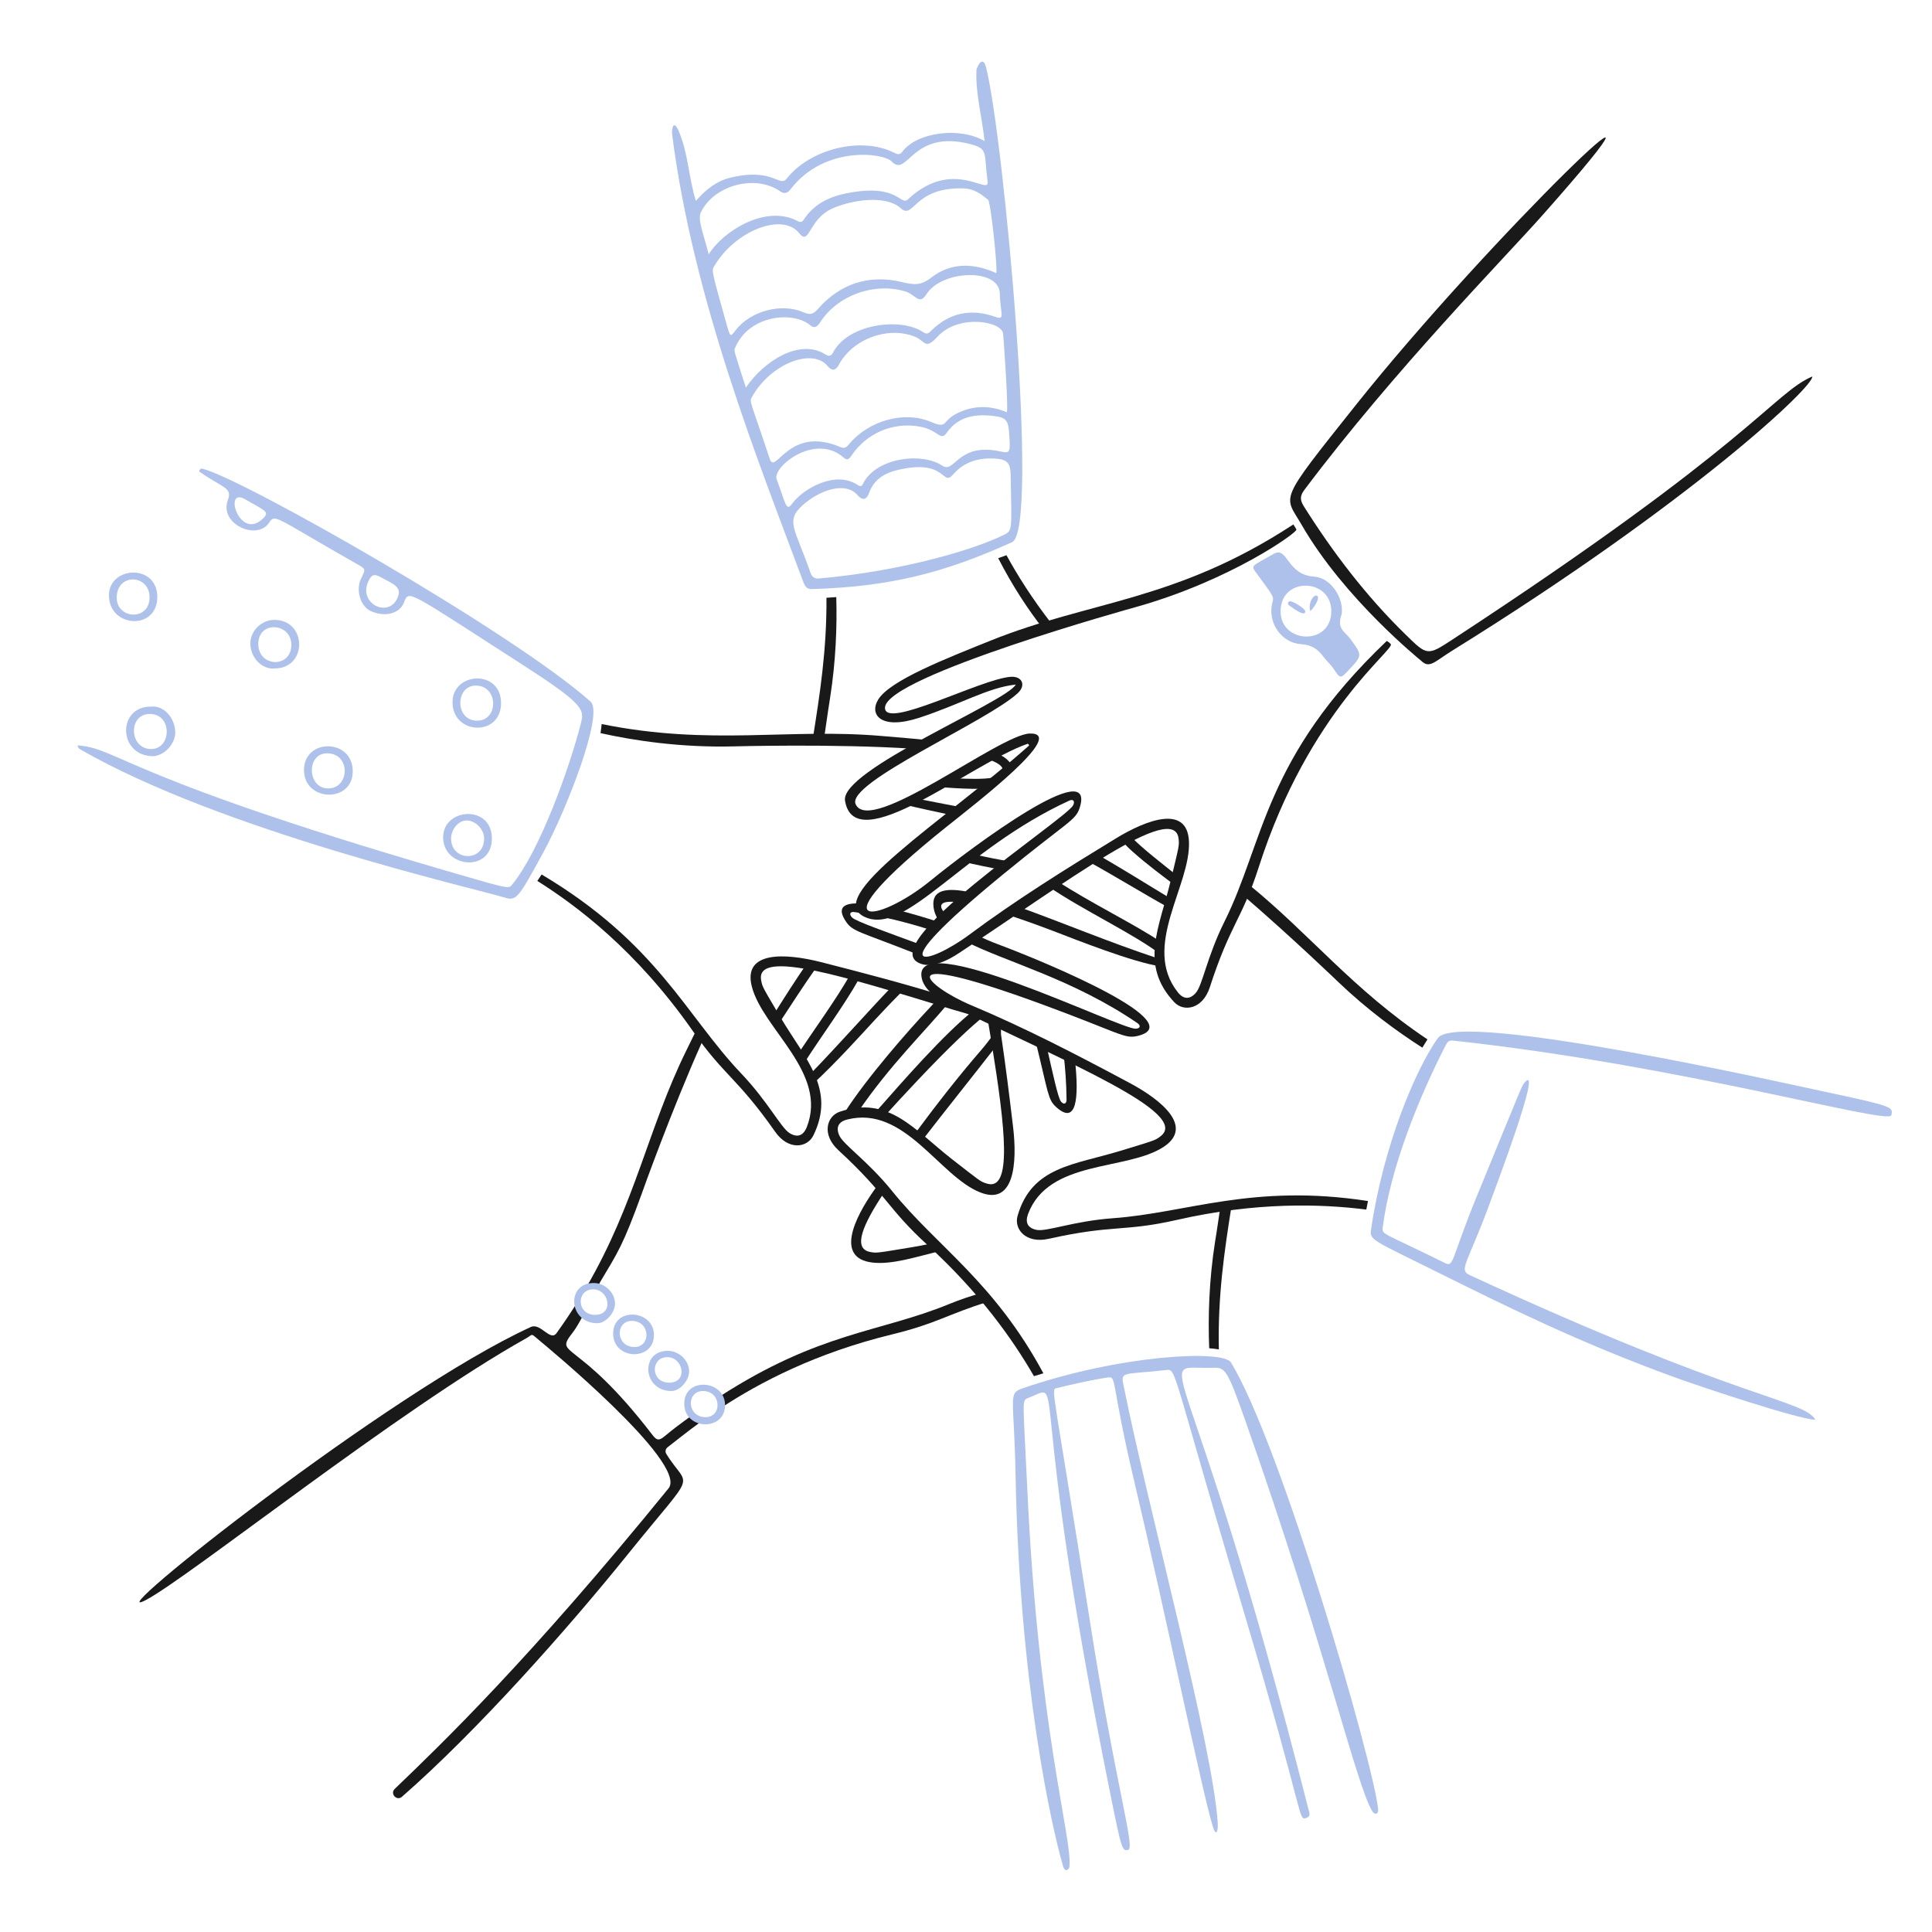 <svg xmlns="http://www.w3.org/2000/svg" fill="none" viewBox="0 0 400 400" id="Collaboration-2--Streamline-Brooklyn.svg" height="400" width="400"><desc>Collaboration 2 Streamline Illustration: https://streamlinehq.com</desc><g id="collaboration-2--work-collaboration-job"><g id="hand6"><g id="vector"><path fill="#191919" d="M206.668 115.567c0.598 -0.214 1.17 -0.42 1.712 -0.618 2.314 4.225 5.354 9.06 9.386 14.234l-1.734 1.098c-3.202 -4.114 -6.36 -8.882 -9.364 -14.713Z" stroke-width="1"></path><path fill="#191919" d="M173.142 123.621c0.172 6.04 -0.084 13.234 -1.274 20.816 0 0.011 -0.552 3.444 -1.279 8.605h-2.324l0.027 -0.169c1.437 -9.074 2.895 -18.278 2.819 -29.11 0.606 -0.038 1.282 -0.084 2.032 -0.142Z" stroke-width="1"></path></g><path id="vector_2" fill="#adc1eb" d="M140.518 27.119c2.002 4.646 2.054 9.728 3.558 14.472 1.986 -2.28 4.222 -4.106 7.18 -4.816 8.948 -2.142 10.1 2.158 11.658 0.168 4.62 -5.9 15.224 -8.906 22.386 -5.238 0.64 0.328 1.086 0.286 1.52 -0.296 3.042 -4.076 11.954 -5.196 17.022 -2.196 -0.51 -4.926 -1.916 -9.978 -1.676 -14.754 0.01 -0.2 1.248 -3.488 2.026 -0.362 3.652 14.678 11.092 95.55 5.352 98.152 -14.03 6.362 -25.346 9.246 -41.518 9.714 -1.14 0.034 -1.476 -0.846 -1.774 -1.648 -8.882 -23.89 -22.766 -58.16 -27.116 -92.668 0 -2.084 0.644 -2.252 1.384 -0.534l-0.002 0.006Zm65.73 29.424c0.38 -0.464 -1.104 -14.734 -1.69 -15.206 -1.45 -1.166 -2.914 -2.246 -4.9 -2.324 -10.558 -0.414 -10.42 6.618 -13.178 4.096 -3.112 -2.844 -10.216 -1.676 -14.022 0 -5.228 2.3 -4.77 7.938 -7.012 5.152 -3.502 -4.354 -13.286 -0.454 -17.57 6.842 -0.546 0.93 -0.696 0.47 2.618 12.248 0.714 2.536 0.752 2.402 1.816 1.014 3.02 -3.944 9.448 -5.714 14.022 -3.716 1.474 0.644 2.072 0.382 3.042 -0.718 4.652 -5.274 10.646 -7.146 17.36 -5.534 2.45 0.588 3.876 0.79 6.082 -0.93 4.038 -3.148 8.786 -3.042 13.432 -0.93v0.006Zm2.196 28.806c0.38 -0.55 -0.636 -15.036 -0.76 -16.262 -0.26 -2.576 -9.166 -4.14 -13.558 0.592 -2.746 2.956 -2.408 0.846 -4.984 -0.084 -5.618 -2.026 -12.644 0.668 -15.458 5.914 -0.68 1.266 -1.452 1.364 -2.366 0.254 -3.094 -3.76 -11.736 -0.546 -15.628 6.42 -0.59 1.056 -0.394 0.54 3.674 12.798 1.19 3.588 3.862 -7.052 14.656 -2.408 0.974 0.418 1.318 -0.078 1.858 -0.718 4.03 -4.766 11.322 -6.848 16.81 -4.52 3.676 1.56 2.204 -0.194 5.576 -1.816 3.388 -1.63 6.8 -1.604 10.18 -0.168v-0.002Zm0.802 13.008c-0.05 -2.576 -0.76 -3.29 -3.422 -3.422 -3.336 -0.164 -6.252 0.716 -8.49 3.294 -2.198 2.532 -1.354 -2.676 -9.798 -1.268 -3.254 0.544 -6.362 1.554 -7.644 5.196 -0.474 1.348 -1.39 1.476 -2.324 0.38 -2.524 -2.964 -7.942 -1.058 -11.446 2.112 -3.592 3.25 -1.468 4.824 1.648 13.854 0.304 0.884 0.802 1.352 1.774 1.268 17.446 -1.54 32.396 -6.082 38.308 -9.038 1.774 -0.886 1.616 -0.802 1.394 -12.376Zm-62.51 -45.7c2.746 -4.562 11.676 -10.468 18.416 -6.884 0.55 0.292 0.924 0.208 1.224 -0.254 2.124 -3.272 5.322 -4.816 9.038 -5.534 10.728 -2.072 10.97 2.776 12.586 1.268 9.396 -8.77 16.896 -0.55 16.472 -3.674 -0.8 -5.914 0.212 -6.764 -3.506 -7.73 -12.286 -3.188 -13.016 7.062 -16.346 3.59 -1.778 -1.854 -13.978 -3.302 -20.908 5.702 -0.588 0.764 -1.226 1.14 -2.196 0.464 -5.154 -3.588 -13.726 -1.268 -16.43 4.392 -0.634 1.648 0.464 4.012 1.648 8.658l0.002 0.002Zm7.688 27.58c3.886 -5.66 11.212 -10.144 16.43 -6.884 0.546 0.342 1.15 0.554 1.604 -0.338 3.022 -5.922 13.992 -7.432 18.71 -4.224 0.63 0.428 1.016 0.298 1.52 -0.212 3.854 -3.876 8.364 -4.776 13.432 -2.956 2.112 0.758 0.94 -0.888 0.886 -4.816 -0.072 -5.364 -12.01 -4.952 -15.206 0.126 -1.486 2.36 -2.238 0.042 -4.35 -0.592 -6.462 -1.94 -14.058 0.78 -17.698 6.462 -0.512 0.8 -1.146 1.274 -1.986 0.55 -3.444 -2.972 -12.628 -2.238 -15.544 4.604 -0.338 0.676 -0.338 0.296 2.196 8.278l0.006 0.002Zm54.486 9.166c-0.164 -2.282 -0.674 -2.966 -2.956 -3.252 -3.842 -0.482 -7.434 -0.084 -9.926 3.422 -1.352 1.9 -1.688 -0.51 -5.448 -1.224 -5.574 -1.06 -11.08 1.244 -14.276 5.956 -0.46 0.678 -0.838 1.132 -1.648 0.422 -5.946 -5.212 -14.814 1.982 -13.854 4.52 1.836 4.85 1.93 6.792 3.168 5.068 2.134 -2.972 8.898 -7.076 13.642 -3.886 0.758 0.51 0.93 -0.042 1.182 -0.506 2.84 -5.232 12.154 -6.32 16.304 -3.506 2.57 1.742 3.164 -4.88 11.996 -2.956 2.154 0.47 2.122 0.21 1.816 -4.054v-0.004Z" stroke-width="1"></path></g><g id="hand5"><g id="vector_3"><path fill="#191919" d="M180.104 259.194c1.396 0.286 1.438 0.224 8.7 -0.972 1.297 -0.212 2.563 -0.462 3.8 -0.718l1.996 1.518c-5.011 1.218 -9.964 2.866 -14.034 2.368 -7.52 -0.916 -3.88 -8.95 0.506 -15.12 0.29 -0.406 0.58 -0.814 0.87 -1.222l1.241 1.658c-4.697 7.004 -6.607 11.766 -3.08 12.488Z" stroke-width="1"></path><path fill="#191919" d="M109.906 274.738c2.028 -0.928 4.014 3.086 5.322 1.268 1.565 -2.174 2.992 -4.306 4.302 -6.402l1.17 2.778c-0.761 1.422 -1.499 2.698 -2.054 3.41 -4.144 5.32 0.69 0.772 16.43 21.288 1.43 1.864 1.734 0.762 4.816 -1.562 1.163 -0.876 2.302 -1.712 3.417 -2.51l1.944 1.246c-3.18 2.296 -5.491 4.21 -7.007 5.36 -0.458 0.348 -0.584 0.926 -0.296 1.394 4.718 7.66 6.728 2.544 -7.856 20.654 -12.66 15.72 -31.346 36.774 -46.882 50.346 -1.058 0.924 -2.534 -0.634 -1.478 -1.648l0.108 -0.102c9.533 -9.15 27.667 -26.556 56.574 -62.112 4.224 -5.194 -26.398 -30.326 -26.44 -30.368 -2.28 -1.9 -1.48 -1.566 -2.998 -0.718 -26.474 14.802 -70.186 49.792 -78.876 54.26 -10.586 5.444 50.426 -43.126 79.804 -56.582Z" stroke-width="1"></path><path fill="#191919" d="M132.922 246.986c-3.97 10.94 -4.916 12.154 -8.7 18.5 -0.113 0.19 -0.298 0.544 -0.535 1.014h-2.284c10.215 -17.568 12.703 -32.708 20.645 -48.908 0.619 -1.262 1.257 -2.572 1.907 -3.896l1.419 1.99c-6.373 14.238 -12.453 31.276 -12.453 31.3Z" stroke-width="1"></path><path fill="#191919" d="M196.574 269.964c2.381 -0.978 4.606 -1.692 6.588 -2.254l1.28 1.848c-8.131 2.5 -10.515 4.466 -19.694 6.7 -15.877 3.868 -27.45 9.974 -35.324 15.126l-0.554 -2.17c20.837 -13.5 33.234 -13.306 47.704 -19.25Z" stroke-width="1"></path><path fill="#191919" d="m161.366 211.744 -1.232 -1.614c2.185 -3.478 4.521 -7.166 6.789 -10.435l2.093 0.601c-2.459 3.474 -5.115 7.586 -7.65 11.448Z" stroke-width="1"></path><path fill="#191919" d="m177.778 202.798 -1.848 -0.838c-2.89 5.048 -7.302 11.11 -10.649 16.144l1.22 1.976c3.495 -5.48 8.201 -11.81 11.276 -17.282Z" stroke-width="1"></path><path fill="#191919" d="M181.158 211.128c-2.714 2.934 -8.137 8.962 -12.732 13.178l-0.74 -1.864c5.971 -6.162 11.857 -12.85 17.009 -18.234l2.383 0.746c-1.759 1.756 -3.727 3.804 -5.921 6.174Z" stroke-width="1"></path><path fill="#191919" d="M192.604 208.51c0.507 -0.538 0.997 -1.088 1.468 -1.642l2.425 0.628c-4.815 5.878 -12.359 13.11 -18.961 22.886l-2.669 -0.05c4.522 -7.102 13.173 -16.968 17.738 -21.822Z" stroke-width="1"></path><path fill="#191919" d="M204.056 210.13c-2.864 2.234 -7.367 6.454 -14.072 13.544 -2.893 3.06 -5.091 5.462 -6.8 7.356l-2.026 -0.648c5.811 -6.578 14.33 -16.394 20.614 -21.332l2.284 1.08Z" stroke-width="1"></path><path fill="#191919" d="M189.372 234.78c4.398 -5.946 8.938 -11.788 13.79 -17.4 0.868 -1.002 1.694 -2.074 2.424 -3.12l0.722 2.25c-5.3 6.82 -10.72 13.55 -15.364 19.582l-1.572 -1.312Z" stroke-width="1"></path></g><path id="vector_4" fill="#adc1eb" d="M123.026 265.636c2.28 0.038 4.332 2.07 4.308 4.266 -0.022 1.944 -1.942 4.054 -3.674 4.054 -5.956 0 -6.546 -8.418 -0.634 -8.32Zm0.126 6.588c4.012 0.044 2.998 -5.238 -0.296 -5.28 -3.548 -0.044 -3.548 5.238 0.296 5.28Z" stroke-width="1"></path><path id="vector_5" fill="#adc1eb" d="M126.946 276.056c0.042 -5.576 8.532 -4.9 8.448 0.422 -0.086 5.406 -8.49 5.11 -8.448 -0.422Zm4.012 -2.576c-3.59 -0.124 -3.548 5.254 0.254 5.406 3.59 0.144 3.506 -5.276 -0.254 -5.406Z" stroke-width="1"></path><path id="vector_6" fill="#adc1eb" d="M138.368 279.678c2.28 0.038 4.332 2.07 4.308 4.266 -0.022 1.944 -1.942 4.054 -3.674 4.054 -5.956 0 -6.546 -8.418 -0.634 -8.32Zm0.126 6.588c4.012 0.044 2.998 -5.238 -0.296 -5.28 -3.548 -0.044 -3.548 5.238 0.296 5.28Z" stroke-width="1"></path><path id="vector_7" fill="#adc1eb" d="M141.666 290.576c0.042 -5.576 8.532 -4.9 8.448 0.422 -0.086 5.406 -8.49 5.11 -8.448 -0.422Zm4.012 -2.576c-3.59 -0.124 -3.548 5.254 0.254 5.406 3.59 0.144 3.506 -5.276 -0.254 -5.406Z" stroke-width="1"></path></g><g id="hand4"><g id="vector_8"><path fill="#191919" d="M124.568 149.909c22.608 4.57 38.598 0.8 57.984 2.47 3.237 0.275 6.744 0.555 10.122 0.914l-3.783 1.715c-16.201 -1.049 -37.019 -0.475 -37.045 -0.475 -10.85 0.27 -20.67 -1.212 -27.512 -2.748 0.116 -0.784 0.188 -1.404 0.234 -1.876Z" stroke-width="1"></path><path fill="#191919" d="M155.646 204.206c-1.858 -7.351 6.926 -6.885 14.276 -5.027 8.58 2.191 17.16 4.427 25.625 7.055l5.927 4.016 -4.117 -1.2c-21.882 -6.66 -40.972 -12.779 -39.77 -6.112 0.252 1.436 0.296 1.394 4.054 7.772 5.11 8.616 11.446 14.782 6.758 24.37 -1.266 2.576 -5.194 3.168 -7.94 -0.802 -7.896 -11.234 -10.516 -11.488 -17.02 -20.822 -11.726 -16.791 -24.232 -26.061 -32.194 -31.071 0.276 -0.404 0.58 -0.858 0.894 -1.334 24.01 14.304 29.826 29.133 41.31 41.189 5.616 5.914 8.236 11.278 10.052 12.376 1.606 0.972 2.788 0.508 3.506 -1.182 4.518 -11.32 -9.124 -20.358 -11.362 -29.228Z" stroke-width="1"></path><path fill="#191919" d="M176.89 188.831c-0.928 -0.128 -1.14 0.464 -0.464 1.14 0.814 0.799 6.901 2.909 14.142 5.596l-1.123 1.828c-11.454 -4.519 -12.812 -4.501 -14.201 -6.454 -2.204 -3.146 -0.46 -4.123 3.259 -3.862v1.995c-0.534 -0.086 -1.072 -0.167 -1.613 -0.244Z" stroke-width="1"></path><path fill="#191919" d="m187.142 166.555 2.303 -1.278c2.936 0.59 6.313 1.216 9.745 1.892l-1.833 1.664 -0.021 -0.005c-3.626 -0.768 -7.18 -1.522 -10.194 -2.274Z" stroke-width="1"></path><path fill="#191919" d="M203.626 163.254c-0.658 0.053 -1.376 0.075 -2.152 0.063 -2.612 -0.037 -5.022 -0.207 -7.266 -0.4l3.15 -1.802c3.299 0.177 6.297 0.235 8.199 -0.113l-1.93 2.253Z" stroke-width="1"></path><path fill="#191919" d="M206.338 155.963c0.872 0.367 1.586 0.774 2.104 1.23 0.684 0.601 1.114 1.291 1.244 1.986h-2.088c-0.268 -0.779 -1.37 -1.434 -3.086 -1.986l1.826 -1.23Z" stroke-width="1"></path><path fill="#191919" d="m207.598 180.1 1.688 -1.728c-2.414 -0.364 -5.088 -0.912 -7.812 -1.52l-2.294 1.52c2.882 0.658 5.75 1.282 8.418 1.728Z" stroke-width="1"></path><path fill="#191919" d="m182.552 189.829 3.077 -1.469c2.799 0.693 5.87 1.6 8.913 2.581l-1.868 1.589c-3.178 -1.012 -6.554 -1.95 -10.122 -2.702Z" stroke-width="1"></path></g><path id="vector_9" fill="#adc1eb" d="M16.054 154.321c8.7 0.592 9.134 6.738 82.954 27.876 6.376 1.826 6.42 1.69 7.012 0.972 5.794 -7.048 11.99 -24.498 14.234 -33.368 0.758 -3 0.796 -3.918 -13.094 -12.84 -22.988 -14.766 -22.476 -14.912 -23.526 -12.206 -0.934 2.406 -4.144 3.052 -6.926 1.732 -2.116 -1.004 -3.092 -4.396 -1.942 -6.716 1.006 -2.032 0.978 -1.954 -1.014 -3.084 -17.388 -9.856 -16.69 -10.396 -18.12 -8.362 -2.548 3.624 -10.314 0.124 -8.448 -4.816 0.99 -2.62 -1.15 -2.494 -5.864 -5.838 -0.198 -0.14 0.102 -0.756 0.572 -0.64 8.516 2.114 64.672 34.146 80.39 48.25 2.784 2.498 -5.026 22.47 -9.798 31.214 -5.026 9.208 -5.532 10.09 -7.856 9.376 -6.374 -1.956 -58.668 -13.812 -87.98 -30.706 -0.168 -0.126 -0.464 -0.168 -0.592 -0.844h-0.002ZM82.282 123.825c1.014 -2.28 -0.68 -2.822 -3.422 -4.308 -1.396 -0.756 -1.948 -0.594 -2.618 0.886 -2.084 4.598 4.182 7.602 6.04 3.422Zm-27.708 -16.6c1.308 -1.352 0.086 -1.564 -3.802 -3.844 -4.686 -2.748 -1.142 8.952 3.802 3.844Z" stroke-width="1"></path><path id="vector_10" fill="#adc1eb" d="M31.302 146.295c2.788 -0.254 4.918 2.492 4.984 5.28 0.058 2.492 -2.45 5.068 -4.816 4.984 -7.054 -0.252 -7.18 -10.348 -0.168 -10.264Zm-0.338 1.52c-4.52 0.042 -4.224 7.376 0.422 7.264 4.182 -0.1 4.308 -7.308 -0.422 -7.264Z" stroke-width="1"></path><path id="vector_11" fill="#adc1eb" d="M101.838 173.665c-0.042 7.012 -10.074 6.082 -10.094 -0.296 -0.02 -6.124 10.138 -6.884 10.094 0.296Zm-1.604 -0.084c-0.008 -1.9 -1.816 -3.716 -3.632 -3.716 -1.69 0 -3.25 1.858 -3.21 3.844 0.092 4.646 6.864 4.816 6.842 -0.126v-0.002Z" stroke-width="1"></path><path id="vector_12" fill="#adc1eb" d="M56.856 138.397c-2.704 0.254 -5.026 -2.324 -5.026 -5.196 0 -2.576 2.28 -4.828 4.9 -4.858 6.842 -0.076 7.012 10.052 0.126 10.052v0.002Zm-3.378 -5.068c0 4.816 6.778 5.068 6.842 0.254 0.062 -4.646 -6.842 -5.196 -6.842 -0.254Z" stroke-width="1"></path><path id="vector_13" fill="#adc1eb" d="M103.738 145.619c-0.042 6.926 -9.944 6.546 -10.052 -0.126 -0.104 -6.42 10.096 -7.012 10.052 0.126Zm-4.942 3.59c4.478 -0.022 4.434 -7.264 -0.296 -7.264 -4.266 0 -4.35 7.286 0.296 7.264Z" stroke-width="1"></path><path id="vector_14" fill="#adc1eb" d="M73.032 159.769c-0.062 6.546 -10.136 6.252 -10.094 -0.38 0.042 -6.588 10.16 -6.546 10.094 0.38Zm-5.238 -3.802c-4.392 -0.08 -4.224 7.102 0 7.264 4.604 0.176 4.942 -7.174 0 -7.264Z" stroke-width="1"></path><path id="vector_15" fill="#adc1eb" d="M32.57 123.613c0 6.97 -10.032 6.42 -10.01 -0.38 0.018 -6.04 10.01 -6.588 10.01 0.38Zm-1.606 0.126c0.062 -4.858 -6.776 -5.196 -6.8 0 -0.022 4.436 6.736 4.9 6.8 0Z" stroke-width="1"></path></g><g id="hand3"><g id="vector_16"><path fill="#191919" d="m216.024 284.33 -0.002 -0.002c-0.662 0.194 -1.31 0.392 -1.95 0.592 -4.526 -7.832 -11.418 -17.454 -22.056 -27.166 -8.406 -7.686 -8.322 -10.306 -18.416 -19.598 -3.548 -3.252 -2.45 -7.052 0.254 -7.982 10.136 -3.42 15.374 3.676 23.272 9.842 5.828 4.52 5.786 4.604 7.18 5.026 5.326 1.686 3.834 -11.492 1.036 -28.85 -0.33 -2.052 -0.678 -4.162 -1.036 -6.312l2.936 2.244v1.984c0.954 6.396 1.744 12.818 2.51 19.238 0.888 7.518 0.212 16.346 -6.842 13.516 -8.49 -3.378 -15.67 -18.078 -27.496 -15.078 -1.816 0.464 -2.408 1.604 -1.648 3.294 0.844 1.942 5.872 5.236 10.982 11.572 9.18 11.384 21.05 18.688 31.274 37.678 0.002 0 0.004 0 0.006 -0.002l-0.004 0.004Z" stroke-width="1"></path><path fill="#191919" d="M250.352 279.142c-0.252 -6.286 -0.058 -13.946 1.214 -22.06 0.01 -0.01 0.464 -2.792 1.086 -7.114h2.278c-1.438 9.094 -2.822 18.4 -2.58 29.41 -0.612 -0.104 -1.28 -0.182 -1.998 -0.236Z" stroke-width="1"></path><path fill="#191919" d="M219.636 228.022c0.548 0.718 1.182 0.592 1.182 -0.338 -0.028 -3.29 -0.258 -6.464 -0.616 -9.508l2.362 1.304c0.87 8.006 0.308 13.578 -3.94 9.684 -1.708 -1.562 -1.572 -2.906 -4.268 -13.784l2.242 0.812c1.392 6.184 2.446 11.036 3.038 11.83Z" stroke-width="1"></path></g><path id="vector_17" fill="#adc1eb" d="M220.084 386.322c-2.37 -8.078 -9.028 -37.854 -9.824 -81.006 -0.3 -16.218 -1.644 -16.804 1.436 -17.866 20.078 -6.926 41.516 -8.066 43.166 -5.364 10.318 16.892 29.336 82.296 30.462 92.398 0.138 1.234 -0.742 1.284 -1.2 0.528 -3.392 -5.59 -9.612 -33.51 -26.22 -80.676 -3.794 -10.774 -4.224 -11.232 -6.674 -11.15 -13.472 0.444 -5.672 -8.246 19.682 91.442 0.162 0.636 0.55 1.48 -0.506 1.774 -1.688 0.468 -0.16 0.04 -12.756 -42.236 -15.152 -50.856 -14.022 -50.758 -16.176 -50.516 -8.654 0.974 -9.454 0.21 -8.912 2.914 5.17 25.752 18.578 75.098 19.556 90.852 0.116 1.876 -0.382 2.918 -1.046 0.672 -2.448 -8.278 -9.368 -42.314 -16.314 -71.714 -4.94 -20.908 -3.418 -21.48 -5.534 -21.16 -3.544 0.536 -7.02 1.358 -10.516 2.196 -1.186 0.284 -0.594 0.128 6.926 48.108 5.488 35.014 9.462 47.1 7.94 47.474 -1.224 0.3 -1.36 -0.04 -3.59 -11.066 -17.85 -88.262 -8.922 -85.682 -17.106 -82.488 -1.396 0.544 -1.038 0.21 -0.212 18.33 2.298 50.404 9.406 72.87 8.744 78.77 -0.046 0.41 -0.87 1.346 -1.326 -0.212v-0.004Z" stroke-width="1"></path></g><g id="hand2"><g id="vector_18"><path fill="#191919" d="M230.364 252.224c15.444 -1.098 28.962 -7.246 52.858 -3.564 -0.122 0.598 -0.234 1.184 -0.344 1.768 -9.4 -1.186 -22.756 -1.598 -39.166 2.13 -11.11 2.534 -13.22 0.928 -26.61 3.928 -4.73 1.056 -7.222 -2.026 -6.42 -4.772 2.956 -10.264 11.784 -10.518 21.372 -13.474 7.054 -2.156 7.096 -2.114 8.236 -3 6.25 -4.774 -19.26 -15.248 -43.504 -27.074 -2.408 -1.182 -5.28 -2.998 -5.914 -5.49 -2.746 -11.236 40.884 10.37 44.222 10.306 0.928 -0.016 1.182 -0.59 0.422 -1.14 -13.478 -9.212 -27.398 -12.721 -35.428 -16.852l2.224 -1.363c1.348 0.676 2.808 1.317 4.316 1.876 10.94 4.096 40.168 16.43 28.764 19.006 -2.66 0.592 -3.59 -0.674 -19.682 -6.588 -32.904 -12.082 -23.864 -3.676 -14.614 0.21 11.192 4.688 21.962 10.306 32.648 16.008 6.674 3.548 13.516 9.122 7.18 13.304 -7.646 5.026 -23.822 2.534 -28.088 13.938 -0.634 1.774 -0.042 2.872 1.774 3.252 2.068 0.422 7.644 -1.818 15.754 -2.408Z" stroke-width="1"></path><path fill="#191919" d="M294.478 216.908c-5.28 -3.374 -11.412 -7.876 -17.316 -13.51 -0.02 -0.02 -9.442 -9.103 -19.662 -17.917l0.926 -2.447c12.724 10.323 21.582 21.754 37.114 32.162 -0.358 0.548 -0.712 1.12 -1.062 1.712Z" stroke-width="1"></path><path fill="#191919" d="M234.544 176.366c-0.872 -0.767 -1.594 -1.5 -2.178 -2.194l2.178 -0.561c2.258 2.248 5.832 5.023 9.168 7.684l-0.254 2.149c-2.67 -2.031 -5.71 -4.237 -8.914 -7.078Z" stroke-width="1"></path><path fill="#191919" d="m241.768 187.81 0.424 -1.88c-4.466 -2.68 -10.006 -6.191 -15.154 -9.093l-1.7 1.526c5.344 2.944 11.432 6.683 16.43 9.447Z" stroke-width="1"></path><path fill="#191919" d="m217.102 183.566 1.818 -1.136c6.568 4.339 16.262 9.066 21.37 12.559v2.606c-5.644 -4.3 -16.174 -9.207 -23.188 -14.029Z" stroke-width="1"></path><path fill="#191919" d="M240.29 200.08c-5.904 -0.893 -17.312 -5.447 -22.216 -7.324 -3.704 -1.409 -6.888 -2.533 -9.604 -3.412l2.568 -1.534c8.448 3.017 18.806 7.352 28.536 10.56l0.716 1.71Z" stroke-width="1"></path><path fill="#191919" d="M193.28 187.81c-0.467 -3.616 2.624 -4.157 7.816 -3.032l-2.237 2.083c-4.395 -0.637 -4.806 0.628 -2.985 2.483l-1.183 1.677c-0.768 -0.965 -1.254 -2.02 -1.411 -3.211Z" stroke-width="1"></path></g><path id="vector_19" fill="#adc1eb" d="M375.87 293.954c-3.674 -0.126 -23.648 -6.81 -28.764 -8.658 -20.216 -7.306 -35.986 -15.204 -49.122 -21.71 -14.234 -7.052 -14.442 -6.842 -14.108 -9.124 2.55 -17.314 9.242 -33.12 13.812 -39.534 4.216 -5.918 72.856 9.554 79.954 11.066 14.568 3.102 14.276 3.21 13.938 4.9 -0.422 2.112 -43.42 -10.342 -90.81 -15.458 -0.844 -0.092 -1.178 0.426 -1.478 1.014 -5.644 11.034 -11.42 25.346 -13.008 37.634 -0.208 1.606 -0.06 1.006 12.84 7.392 1.946 0.964 1.18 -0.508 6.674 -13.896 9.708 -23.656 9.264 -22.796 9.926 -23.526 3.798 -4.194 -6.716 23.526 -6.884 23.99 -4.934 13.672 -7.006 14.814 -4.52 15.966 56.082 25.974 69.142 25.764 71.55 29.946v-0.002Z" stroke-width="1"></path></g><g id="hand1"><path id="vector_20" fill="#191919" d="M375.194 77.955c-8.152 3.548 -12.43 13.856 -74.464 54.444 -5.234 3.426 -5.23 3.37 -9.756 -1.056 -8.138 -7.956 -14.99 -16.924 -21.034 -26.524 -0.88 -1.398 -0.756 -2.234 0.168 -3.464 18.814 -25.012 41.298 -47.82 49.332 -56.894 35.984 -40.628 -11.272 4.904 -38.774 39.45 -16.342 20.53 -14.83 18.418 -11.15 24.794 8.856 15.34 24.666 28.046 24.708 28.088 1.754 1.712 2.744 0.21 6.42 -2.07 49.698 -30.814 75.224 -55.034 74.548 -56.766l0.002 -0.002Z" stroke-width="1"></path><path id="vector_21" fill="#191919" d="M287.116 132.699c-25.468 24.286 -25.352 41.564 -33.606 58.114 -3.624 7.268 -4.536 13.205 -5.956 14.783 -1.24 1.38 -2.53 1.306 -3.674 -0.126 -7.614 -9.529 2.722 -22.135 2.28 -31.299 -0.364 -7.562 -8.664 -4.53 -15.12 -0.592 -10.358 6.318 -20.652 12.716 -30.41 19.978 -8.066 6 -19.888 9.511 7.222 -12.672 13.264 -10.852 14.824 -10.982 15.67 -13.6 3.588 -11.11 -21.912 7.74 -30.96 15.12 -10.632 8.672 -24.77 11.308 3.422 -11.236 6.172 -4.936 25.132 -19.488 17.232 -19.302 -6.25 0.146 -33.132 21.338 -36.07 14.614 -1.954 -4.472 27.278 -17.114 33.578 -22.976 1.772 -1.65 0.886 -3.552 -1.478 -3.378 -6.252 0.456 -26.158 11.066 -26.018 6.378 0.194 -6.506 51.91 -20.822 51.952 -20.822 19.682 -5.534 33.522 -15.496 33.226 -16.046 -0.168 -0.38 -0.422 -0.718 -0.634 -1.056 -24.37 15.966 -42.09 15.762 -62.622 24.028 -9.248 3.722 -20.858 8.24 -23.314 12.206 -1.938 3.128 0.51 6.386 8.448 3.802 8.534 -2.778 14.318 -6.294 20.02 -6.884 -1.942 3.632 -36.382 17.7 -35.352 24.032 1.998 12.296 25.848 -7.56 37.718 -11.742 0.168 -0.126 0.422 0.212 0.38 0.338 -17.656 15.712 -43.254 31.56 -33.832 35.564 8.57 3.64 20.146 -14.036 42.152 -24.16 0.842 -0.388 1.242 0.136 0.802 0.972 -1.546 2.946 -42.432 29.472 -31.34 32.86 2.454 0.751 5.49 -0.802 7.73 -2.28 22.512 -14.868 44.502 -31.512 45.446 -23.694 0.174 1.436 0.116 1.434 -1.604 8.616 -2.338 9.754 -6.586 17.484 0.718 25.259 1.944 2.068 5.872 1.478 7.35 -3.084 4.226 -13.051 6.672 -14.067 10.136 -24.879 10.426 -32.524 28.538 -45.274 27.312 -46.202 -0.212 -0.254 -0.506 -0.464 -0.802 -0.634h-0.002Z" stroke-width="1"></path><path id="vector_22" fill="#adc1eb" d="M277.796 127.077c-1.14 3.168 0.634 3.632 1.774 5.196 2.494 3.42 2.536 3.38 -0.296 6.42 -1.732 1.86 -1.784 1.866 -3.126 -0.168 -0.638 -0.968 -1.52 -1.69 -2.196 -2.618 -1.14 -1.564 -2.492 -2.408 -4.562 -2.534 -4.14 -0.254 -7.024 -4.564 -5.956 -8.616 0.334 -1.268 0.356 -1.122 -3.506 -6.378 -1.02 -1.388 -0.458 -1.256 3.716 -3.674 3.046 -1.766 2.62 4.328 8.49 4.688 3.252 0.2 6.082 4.224 5.66 7.688l0.002 -0.004Zm-2.196 0.126c0.68 -7.264 -9.742 -8.066 -10.432 -1.352 -0.744 7.224 9.804 8.068 10.432 1.352Z" stroke-width="1"></path><path id="vector_23" fill="#adc1eb" d="M270.236 126.529c0.072 1.308 -2.324 -0.464 -3.378 -1.224 -0.254 -0.212 -0.296 -0.592 0.084 -0.802 0.464 -0.256 3.264 1.478 3.294 2.028v-0.002Z" stroke-width="1"></path><path id="vector_24" fill="#adc1eb" d="M271.292 126.529c-0.55 -1.604 0.676 -3.59 1.394 -3.168 0.718 0.422 -0.718 2.576 -1.394 3.168Z" stroke-width="1"></path></g></g></svg>